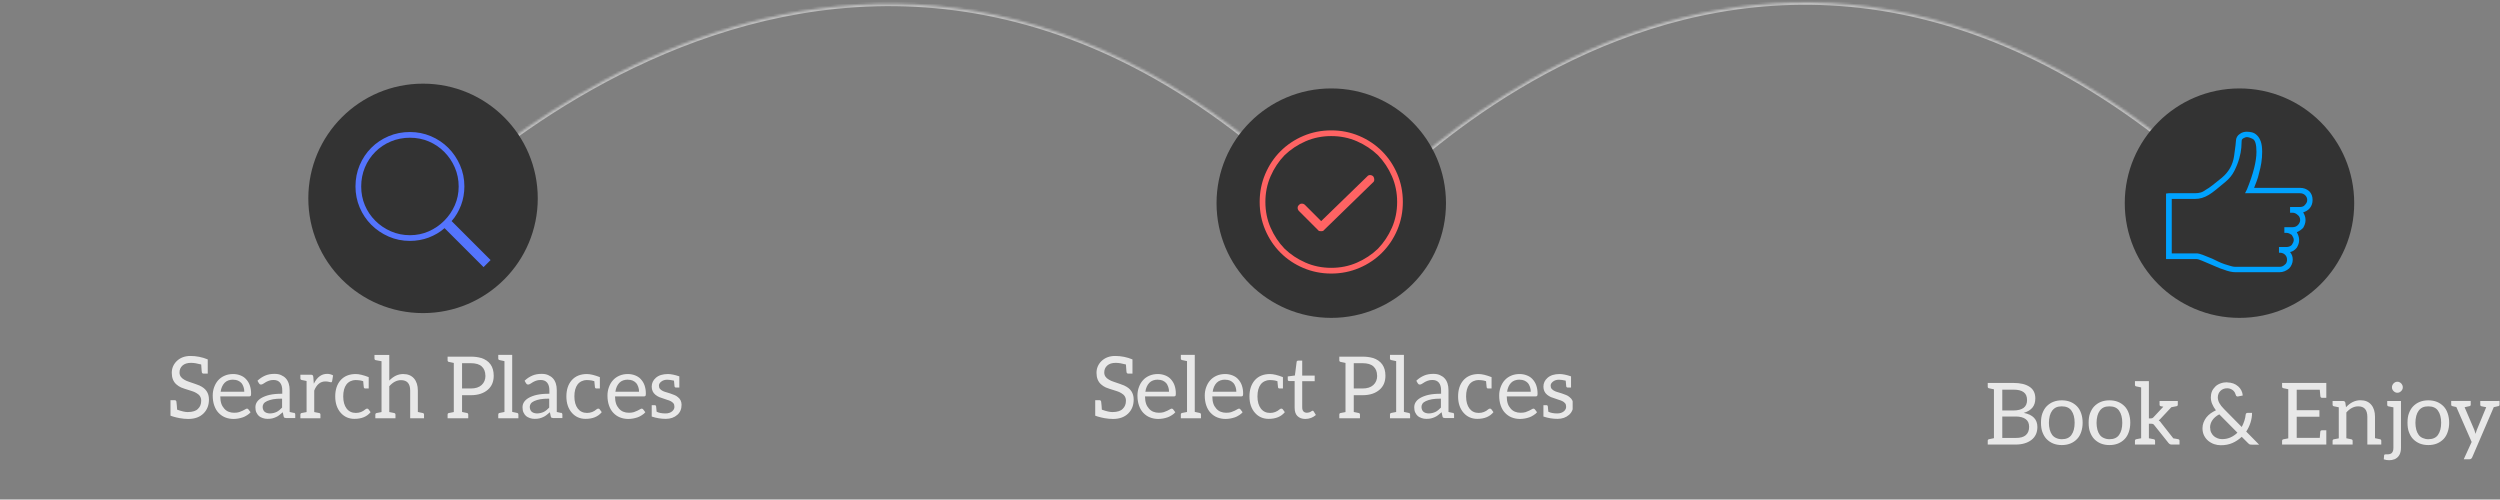 <svg width="1046" height="209" viewBox="0 0 1046 209" fill="none" xmlns="http://www.w3.org/2000/svg">
<rect x="0" y="0" width="1046" height="209" fill="#808080" stroke="none"/>
<g opacity="0.5">
<mask id="path-2-inside-1" fill="white">
<path fill-rule="evenodd" clip-rule="evenodd" d="M170 96C170 96 362.477 -116.458 563.059 96C563.059 96 739.327 -117.754 947 96"/>
</mask>
<path fill-rule="evenodd" clip-rule="evenodd" d="M170 96C170 96 362.477 -116.458 563.059 96C563.059 96 739.327 -117.754 947 96" fill="black" fill-opacity="0.01"/>
<path d="M563.059 96L562.332 96.686L563.109 97.51L563.83 96.636L563.059 96ZM170 96C170.741 96.671 170.741 96.671 170.743 96.669C170.744 96.668 170.746 96.666 170.749 96.663C170.754 96.657 170.762 96.648 170.774 96.635C170.796 96.611 170.83 96.573 170.876 96.524C170.967 96.425 171.105 96.276 171.288 96.08C171.655 95.689 172.203 95.109 172.928 94.362C174.379 92.866 176.535 90.697 179.353 88.009C184.988 82.634 193.265 75.186 203.825 66.91C224.95 50.354 255.186 30.5 291.652 17.268C328.113 4.038 370.783 -2.565 416.812 7.346C462.836 17.256 512.302 43.695 562.332 96.686L563.786 95.313C513.524 42.075 463.712 15.399 417.233 5.391C370.759 -4.616 327.701 2.06 290.97 15.388C254.245 28.713 223.824 48.695 202.592 65.336C191.973 73.658 183.647 81.149 177.972 86.562C175.135 89.269 172.96 91.457 171.493 92.969C170.759 93.726 170.202 94.314 169.828 94.713C169.641 94.913 169.5 95.066 169.405 95.169C169.357 95.221 169.321 95.26 169.297 95.287C169.285 95.3 169.275 95.31 169.269 95.317C169.266 95.321 169.263 95.323 169.262 95.325C169.26 95.327 169.259 95.328 170 96ZM563.059 96C563.83 96.636 563.831 96.635 563.832 96.634C563.833 96.633 563.834 96.631 563.837 96.628C563.842 96.622 563.849 96.613 563.86 96.6C563.88 96.576 563.911 96.538 563.953 96.488C564.037 96.389 564.163 96.239 564.331 96.043C564.667 95.649 565.171 95.067 565.837 94.315C567.171 92.811 569.156 90.629 571.759 87.926C576.964 82.519 584.636 75.029 594.491 66.704C614.205 50.052 642.632 30.084 677.509 16.776C712.377 3.472 753.68 -3.171 799.183 6.799C844.686 16.769 894.474 43.371 946.283 96.697L947.717 95.303C895.689 41.751 845.567 14.915 799.611 4.846C753.657 -5.224 711.954 1.493 676.796 14.908C641.646 28.32 613.026 48.43 593.2 65.177C583.285 73.552 575.563 81.091 570.318 86.539C567.695 89.263 565.691 91.465 564.341 92.988C563.666 93.749 563.154 94.341 562.81 94.744C562.638 94.945 562.508 95.099 562.421 95.203C562.377 95.255 562.344 95.294 562.322 95.321C562.311 95.335 562.302 95.345 562.297 95.352C562.294 95.356 562.291 95.359 562.29 95.36C562.288 95.362 562.287 95.364 563.059 96Z" fill="white" mask="url(#path-2-inside-1)"/>
</g>
<path d="M83.534 161.356C86.126 162.508 87.422 164.44 87.422 167.152C87.422 169.528 86.678 171.46 85.19 172.948C83.63 174.508 81.494 175.288 78.782 175.288C77.654 175.288 76.478 175.18 75.254 174.964C74.294 174.796 73.334 174.568 72.374 174.28L71.33 173.92V167.44H73.094C73.502 167.44 73.742 167.644 73.814 168.052C73.862 168.244 73.922 168.832 73.994 169.816L74.102 171.4C75.974 172.072 77.438 172.408 78.494 172.408C79.55 172.408 80.438 172.288 81.158 172.048C81.854 171.832 82.406 171.508 82.814 171.076C83.726 170.236 84.182 169.096 84.182 167.656C84.182 166.264 83.534 165.208 82.238 164.488C81.662 164.128 81.014 163.84 80.294 163.624C77.726 162.832 76.214 162.328 75.758 162.112C75.062 161.8 74.402 161.368 73.778 160.816C72.506 159.688 71.87 158.08 71.87 155.992C71.87 154.096 72.554 152.464 73.922 151.096C75.41 149.656 77.33 148.936 79.682 148.936C82.178 148.936 84.59 149.416 86.918 150.376V156.316H85.19C84.758 156.316 84.506 156.112 84.434 155.704C84.434 155.632 84.41 155.392 84.362 154.984C84.338 154.552 84.278 153.724 84.182 152.5C82.502 152.044 81.086 151.816 79.934 151.816C78.374 151.816 77.174 152.2 76.334 152.968C75.518 153.712 75.11 154.672 75.11 155.848C75.11 157.12 75.758 158.116 77.054 158.836C77.582 159.172 78.254 159.472 79.07 159.736C81.23 160.456 82.742 160.996 83.606 161.356H83.534ZM97.533 156.496C98.589 156.496 99.585 156.676 100.521 157.036C101.481 157.396 102.273 157.912 102.897 158.584C103.617 159.352 104.145 160.204 104.481 161.14C104.865 162.22 105.057 163.372 105.057 164.596C105.057 165.148 105.009 165.484 104.913 165.604C104.793 165.772 104.577 165.856 104.265 165.856H92.169C92.169 167.008 92.313 168.016 92.601 168.88C92.841 169.624 93.249 170.32 93.825 170.968C94.353 171.568 94.953 172 95.625 172.264C96.345 172.552 97.113 172.696 97.929 172.696C98.793 172.696 99.489 172.612 100.017 172.444C100.521 172.276 101.025 172.072 101.529 171.832C102.057 171.568 102.417 171.376 102.609 171.256C102.921 171.064 103.161 170.968 103.329 170.968C103.593 170.968 103.797 171.076 103.941 171.292L104.841 172.48C104.505 172.912 104.025 173.32 103.401 173.704C102.681 174.16 102.093 174.46 101.637 174.604C100.917 174.844 100.269 175.012 99.693 175.108C98.973 175.228 98.313 175.288 97.713 175.288C96.465 175.288 95.301 175.072 94.221 174.64C93.189 174.232 92.265 173.596 91.449 172.732C90.681 171.94 90.081 170.92 89.649 169.672C89.217 168.448 89.001 167.056 89.001 165.496C89.001 164.248 89.205 163.072 89.613 161.968C90.021 160.84 90.585 159.88 91.305 159.088C92.049 158.272 92.949 157.636 94.005 157.18C95.061 156.724 96.237 156.496 97.533 156.496ZM97.605 158.836C96.045 158.836 94.833 159.28 93.969 160.168C93.081 161.104 92.529 162.352 92.313 163.912H102.213C102.213 163.168 102.105 162.496 101.889 161.896C101.625 161.152 101.337 160.612 101.025 160.276C100.617 159.844 100.125 159.496 99.549 159.232C98.997 158.992 98.337 158.872 97.569 158.872L97.605 158.836ZM122.992 172.696C123.16 172.72 123.292 172.804 123.388 172.948C123.484 173.068 123.532 173.212 123.532 173.38V174.928H119.788C119.572 174.928 119.32 174.88 119.032 174.784C118.864 174.736 118.744 174.544 118.672 174.208L118.312 172.48L116.872 173.668C116.464 174.004 115.984 174.292 115.432 174.532C114.904 174.772 114.376 174.952 113.848 175.072C113.368 175.192 112.72 175.252 111.904 175.252C111.232 175.252 110.584 175.144 109.96 174.928C109.216 174.664 108.676 174.376 108.34 174.064C107.908 173.68 107.548 173.176 107.26 172.552C106.996 172 106.864 171.28 106.864 170.392C106.864 169.624 107.056 168.928 107.44 168.304C107.872 167.608 108.52 167.008 109.384 166.504C110.344 165.952 111.496 165.52 112.84 165.208C114.232 164.896 115.984 164.74 118.096 164.74V163.336C118.096 161.92 117.784 160.84 117.16 160.096C116.536 159.352 115.636 158.98 114.46 158.98C113.692 158.98 113.032 159.088 112.48 159.304C111.856 159.544 111.4 159.76 111.112 159.952C110.968 160.048 110.8 160.156 110.608 160.276C110.44 160.372 110.26 160.48 110.068 160.6C109.804 160.792 109.528 160.888 109.24 160.888C108.976 160.888 108.784 160.84 108.664 160.744C108.52 160.624 108.4 160.48 108.304 160.312L107.728 159.304C108.664 158.392 109.744 157.672 110.968 157.144C112.072 156.664 113.368 156.424 114.856 156.424C115.936 156.424 116.848 156.592 117.592 156.928C118.408 157.288 119.068 157.744 119.572 158.296C120.1 158.848 120.508 159.568 120.796 160.456C121.06 161.248 121.192 162.184 121.192 163.264V172.372C122.344 172.612 122.944 172.744 122.992 172.768V172.696ZM118.024 166.792C116.464 166.792 115.216 166.876 114.28 167.044C113.368 167.212 112.528 167.464 111.76 167.8C111.088 168.112 110.608 168.472 110.32 168.88C110.032 169.312 109.888 169.768 109.888 170.248C109.888 170.632 109.972 171.04 110.14 171.472C110.284 171.832 110.5 172.12 110.788 172.336C111.076 172.552 111.388 172.708 111.724 172.804C112.132 172.924 112.528 172.984 112.912 172.984C113.392 172.984 113.896 172.924 114.424 172.804C114.904 172.684 115.348 172.528 115.756 172.336C116.116 172.168 116.512 171.904 116.944 171.544C117.184 171.352 117.544 171.016 118.024 170.536V166.792ZM131.333 160.492C132.677 157.78 134.525 156.424 136.877 156.424C137.813 156.424 138.641 156.64 139.361 157.072L138.965 159.484C138.893 159.796 138.737 159.952 138.497 159.952C138.329 159.952 138.041 159.892 137.633 159.772C137.225 159.652 136.733 159.592 136.157 159.592C134.045 159.592 132.485 160.864 131.477 163.408V172.408L133.529 172.804C133.889 172.876 134.069 173.104 134.069 173.488V175H125.681V173.488C125.681 173.104 125.861 172.876 126.221 172.804L128.273 172.408V159.412C127.121 159.196 126.437 159.052 126.221 158.98C125.861 158.908 125.681 158.68 125.681 158.296V156.784H130.109C130.445 156.784 130.673 156.844 130.793 156.964C130.913 157.084 131.009 157.312 131.081 157.648L131.297 160.492H131.333ZM155.056 172.444C153.544 174.316 151.288 175.252 148.288 175.252C145.984 175.252 144.088 174.424 142.6 172.768C141.04 171.016 140.26 168.712 140.26 165.856C140.26 163.072 140.992 160.828 142.456 159.124C143.992 157.372 146.128 156.496 148.864 156.496C150.232 156.496 152.032 156.928 154.264 157.792V162.544H152.824C152.488 162.544 152.284 162.376 152.212 162.04C152.188 161.968 152.14 161.512 152.068 160.672L151.96 159.484C151.696 159.388 151.432 159.316 151.168 159.268C150.928 159.22 150.76 159.184 150.664 159.16C150.016 159.064 149.344 159.016 148.648 159.016C148.024 159.016 147.364 159.172 146.668 159.484C146.02 159.772 145.456 160.216 144.976 160.816C144.064 162.016 143.608 163.696 143.608 165.856C143.608 168.016 144.088 169.72 145.048 170.968C145.984 172.168 147.268 172.768 148.9 172.768C150.412 172.768 151.744 172.264 152.896 171.256C153.088 171.064 153.328 170.968 153.616 170.968C153.88 170.968 154.072 171.064 154.192 171.256L155.056 172.444ZM162.872 159.232C164.624 157.408 166.568 156.496 168.704 156.496C170.648 156.496 172.16 157.12 173.24 158.368C174.296 159.616 174.824 161.296 174.824 163.408V172.372C175.976 172.588 176.66 172.732 176.876 172.804C177.236 172.876 177.416 173.104 177.416 173.488V175H171.62V163.408C171.62 160.504 170.336 159.052 167.768 159.052C166.016 159.052 164.384 159.904 162.872 161.608V172.408L163.304 172.48L164.888 172.804C165.272 172.876 165.464 173.104 165.464 173.488V175H157.04V173.488C157.04 173.104 157.232 172.876 157.616 172.804L159.632 172.408V151.132C158.264 150.916 157.472 150.772 157.256 150.7C156.872 150.628 156.68 150.4 156.68 150.016V148.504H162.872V159.232ZM201.243 149.728C204.795 150.88 206.571 153.376 206.571 157.216C206.571 159.688 205.755 161.632 204.123 163.048C202.371 164.584 199.995 165.352 196.995 165.352H193.323V172.372C193.515 172.444 194.211 172.588 195.411 172.804C195.747 172.876 195.915 173.104 195.915 173.488V175H187.275V173.488C187.275 173.104 187.455 172.876 187.815 172.804L189.867 172.408V151.852C188.715 151.636 188.031 151.492 187.815 151.42C187.455 151.348 187.275 151.12 187.275 150.736V149.224H196.995C198.603 149.224 200.019 149.404 201.243 149.764V149.728ZM203.079 157.144C203.079 155.536 202.575 154.264 201.567 153.328C200.583 152.416 199.059 151.96 196.995 151.96H193.323V162.544H196.995C198.939 162.544 200.439 162.064 201.495 161.104C202.575 160.12 203.115 158.812 203.115 157.18L203.079 157.144ZM216.32 172.768C216.704 172.84 216.896 173.068 216.896 173.452V175H208.472V173.452C208.472 173.068 208.664 172.84 209.048 172.768L211.064 172.372V151.096C209.96 150.88 209.288 150.736 209.048 150.664C208.664 150.592 208.472 150.376 208.472 150.016V148.468H214.304V172.336C215.408 172.552 216.08 172.696 216.32 172.768ZM234.754 172.696C234.922 172.72 235.054 172.804 235.15 172.948C235.246 173.068 235.294 173.212 235.294 173.38V174.928H231.55C231.334 174.928 231.082 174.88 230.794 174.784C230.626 174.736 230.506 174.544 230.434 174.208L230.074 172.48L228.634 173.668C228.226 174.004 227.746 174.292 227.194 174.532C226.666 174.772 226.138 174.952 225.61 175.072C225.13 175.192 224.482 175.252 223.666 175.252C222.994 175.252 222.346 175.144 221.722 174.928C220.978 174.664 220.438 174.376 220.102 174.064C219.67 173.68 219.31 173.176 219.022 172.552C218.758 172 218.626 171.28 218.626 170.392C218.626 169.624 218.818 168.928 219.202 168.304C219.634 167.608 220.282 167.008 221.146 166.504C222.106 165.952 223.258 165.52 224.602 165.208C225.994 164.896 227.746 164.74 229.858 164.74V163.336C229.858 161.92 229.546 160.84 228.922 160.096C228.298 159.352 227.398 158.98 226.222 158.98C225.454 158.98 224.794 159.088 224.242 159.304C223.618 159.544 223.162 159.76 222.874 159.952C222.73 160.048 222.562 160.156 222.37 160.276C222.202 160.372 222.022 160.48 221.83 160.6C221.566 160.792 221.29 160.888 221.002 160.888C220.738 160.888 220.546 160.84 220.426 160.744C220.282 160.624 220.162 160.48 220.066 160.312L219.49 159.304C220.426 158.392 221.506 157.672 222.73 157.144C223.834 156.664 225.13 156.424 226.618 156.424C227.698 156.424 228.61 156.592 229.354 156.928C230.17 157.288 230.83 157.744 231.334 158.296C231.862 158.848 232.27 159.568 232.558 160.456C232.822 161.248 232.954 162.184 232.954 163.264V172.372C234.106 172.612 234.706 172.744 234.754 172.768V172.696ZM229.786 166.792C228.226 166.792 226.978 166.876 226.042 167.044C225.13 167.212 224.29 167.464 223.522 167.8C222.85 168.112 222.37 168.472 222.082 168.88C221.794 169.312 221.65 169.768 221.65 170.248C221.65 170.632 221.734 171.04 221.902 171.472C222.046 171.832 222.262 172.12 222.55 172.336C222.838 172.552 223.15 172.708 223.486 172.804C223.894 172.924 224.29 172.984 224.674 172.984C225.154 172.984 225.658 172.924 226.186 172.804C226.666 172.684 227.11 172.528 227.518 172.336C227.878 172.168 228.274 171.904 228.706 171.544C228.946 171.352 229.306 171.016 229.786 170.536V166.792ZM251.771 172.444C250.259 174.316 248.003 175.252 245.003 175.252C242.699 175.252 240.803 174.424 239.315 172.768C237.755 171.016 236.975 168.712 236.975 165.856C236.975 163.072 237.707 160.828 239.171 159.124C240.707 157.372 242.843 156.496 245.579 156.496C246.947 156.496 248.747 156.928 250.979 157.792V162.544H249.539C249.203 162.544 248.999 162.376 248.927 162.04C248.903 161.968 248.855 161.512 248.783 160.672L248.675 159.484C248.411 159.388 248.147 159.316 247.883 159.268C247.643 159.22 247.475 159.184 247.379 159.16C246.731 159.064 246.059 159.016 245.363 159.016C244.739 159.016 244.079 159.172 243.383 159.484C242.735 159.772 242.171 160.216 241.691 160.816C240.779 162.016 240.323 163.696 240.323 165.856C240.323 168.016 240.803 169.72 241.763 170.968C242.699 172.168 243.983 172.768 245.615 172.768C247.127 172.768 248.459 172.264 249.611 171.256C249.803 171.064 250.043 170.968 250.331 170.968C250.595 170.968 250.787 171.064 250.907 171.256L251.771 172.444ZM262.697 156.496C263.753 156.496 264.749 156.676 265.685 157.036C266.645 157.396 267.437 157.912 268.061 158.584C268.781 159.352 269.309 160.204 269.645 161.14C270.029 162.22 270.221 163.372 270.221 164.596C270.221 165.148 270.173 165.484 270.077 165.604C269.957 165.772 269.741 165.856 269.429 165.856H257.333C257.333 167.008 257.477 168.016 257.765 168.88C258.005 169.624 258.413 170.32 258.989 170.968C259.517 171.568 260.117 172 260.789 172.264C261.509 172.552 262.277 172.696 263.093 172.696C263.957 172.696 264.653 172.612 265.181 172.444C265.685 172.276 266.189 172.072 266.693 171.832C267.221 171.568 267.581 171.376 267.773 171.256C268.085 171.064 268.325 170.968 268.493 170.968C268.757 170.968 268.961 171.076 269.105 171.292L270.005 172.48C269.669 172.912 269.189 173.32 268.565 173.704C267.845 174.16 267.257 174.46 266.801 174.604C266.081 174.844 265.433 175.012 264.857 175.108C264.137 175.228 263.477 175.288 262.877 175.288C261.629 175.288 260.465 175.072 259.385 174.64C258.353 174.232 257.429 173.596 256.613 172.732C255.845 171.94 255.245 170.92 254.813 169.672C254.381 168.448 254.165 167.056 254.165 165.496C254.165 164.248 254.369 163.072 254.777 161.968C255.185 160.84 255.749 159.88 256.469 159.088C257.213 158.272 258.113 157.636 259.169 157.18C260.225 156.724 261.401 156.496 262.697 156.496ZM262.769 158.836C261.209 158.836 259.997 159.28 259.133 160.168C258.245 161.104 257.693 162.352 257.477 163.912H267.377C267.377 163.168 267.269 162.496 267.053 161.896C266.789 161.152 266.501 160.612 266.189 160.276C265.781 159.844 265.289 159.496 264.713 159.232C264.161 158.992 263.501 158.872 262.733 158.872L262.769 158.836ZM279.48 156.496C280.728 156.496 282.312 156.82 284.232 157.468V162.148H282.828C282.492 162.148 282.288 161.98 282.216 161.644L282 159.268C280.872 159.004 279.936 158.872 279.192 158.872H279.156C278.172 158.872 277.344 159.136 276.672 159.664C276.024 160.168 275.7 160.72 275.7 161.32C275.7 161.944 275.844 162.4 276.132 162.688C276.612 163.24 277.308 163.66 278.22 163.948L279.3 164.272C279.492 164.32 279.876 164.44 280.452 164.632L282.18 165.28C282.66 165.448 283.164 165.76 283.692 166.216C284.676 166.984 285.168 168.04 285.168 169.384C285.168 171.136 284.58 172.528 283.404 173.56C282.132 174.688 280.524 175.252 278.58 175.252C276.588 175.252 274.62 174.928 272.676 174.28V169.528H273.972C274.26 169.528 274.44 169.672 274.512 169.96L274.728 172.264C275.688 172.744 276.924 172.984 278.436 172.984C279.588 172.984 280.524 172.684 281.244 172.084C281.868 171.532 282.18 170.92 282.18 170.248C282.18 169.552 282.036 169.048 281.748 168.736C281.412 168.352 281.052 168.064 280.668 167.872C280.14 167.608 279.636 167.416 279.156 167.296C277.38 166.72 276.264 166.336 275.808 166.144C275.232 165.88 274.692 165.544 274.188 165.136C273.18 164.296 272.676 163.168 272.676 161.752C272.676 160.312 273.252 159.088 274.404 158.08C275.604 157.024 277.296 156.496 279.48 156.496Z" fill="#E8E8E8"/>
<path fill-rule="evenodd" clip-rule="evenodd" d="M177 35C203.51 35 225 56.49 225 83C225 109.51 203.51 131 177 131C150.49 131 129 109.51 129 83C129 56.49 150.49 35 177 35Z" fill="#333333"/>
<path fill-rule="evenodd" clip-rule="evenodd" d="M205.266 108.812L202.312 111.766L186 95.453C185.062 96.297 184.031 97.048 182.906 97.703C181.781 98.36 180.608 98.922 179.391 99.391C178.171 99.861 176.881 100.212 175.523 100.445C174.163 100.68 172.827 100.797 171.516 100.797C168.327 100.797 165.35 100.188 162.586 98.969C159.82 97.751 157.405 96.11 155.344 94.047C153.28 91.986 151.663 89.571 150.492 86.805C149.319 84.04 148.734 81.109 148.734 78.016C148.734 74.829 149.319 71.852 150.492 69.086C151.663 66.322 153.28 63.907 155.344 61.844C157.405 59.783 159.82 58.165 162.586 56.992C165.35 55.821 168.327 55.234 171.516 55.234C174.609 55.234 177.538 55.821 180.305 56.992C183.069 58.165 185.484 59.783 187.547 61.844C189.608 63.907 191.249 66.322 192.469 69.086C193.686 71.852 194.297 74.829 194.297 78.016C194.297 79.329 194.178 80.665 193.945 82.023C193.71 83.383 193.359 84.673 192.891 85.89C192.42 87.11 191.858 88.281 191.203 89.406C190.546 90.531 189.797 91.564 188.953 92.5L205.266 108.812ZM151.125 78.016C151.125 80.828 151.639 83.454 152.672 85.89C153.702 88.329 155.155 90.485 157.031 92.359C158.905 94.236 161.085 95.712 163.57 96.789C166.053 97.868 168.703 98.406 171.516 98.406C174.328 98.406 176.952 97.868 179.391 96.789C181.827 95.712 183.983 94.236 185.859 92.359C187.734 90.485 189.21 88.329 190.289 85.89C191.366 83.454 191.906 80.828 191.906 78.016C191.906 75.203 191.366 72.555 190.289 70.07C189.21 67.587 187.734 65.408 185.859 63.531C183.983 61.657 181.827 60.204 179.391 59.172C176.952 58.141 174.328 57.625 171.516 57.625C168.703 57.625 166.053 58.141 163.57 59.172C161.085 60.204 158.905 61.657 157.031 63.531C155.155 65.408 153.702 67.587 152.672 70.07C151.639 72.555 151.125 75.203 151.125 78.016Z" fill="#5474FD"/>
<g clip-path="url(#clip0)">
<path d="M470.443 161.356C473.035 162.508 474.331 164.44 474.331 167.152C474.331 169.528 473.587 171.46 472.099 172.948C470.539 174.508 468.403 175.288 465.691 175.288C464.563 175.288 463.387 175.18 462.163 174.964C461.203 174.796 460.243 174.568 459.283 174.28L458.239 173.92V167.44H460.003C460.411 167.44 460.651 167.644 460.723 168.052C460.771 168.244 460.831 168.832 460.903 169.816L461.011 171.4C462.883 172.072 464.347 172.408 465.403 172.408C466.459 172.408 467.347 172.288 468.067 172.048C468.763 171.832 469.315 171.508 469.723 171.076C470.635 170.236 471.091 169.096 471.091 167.656C471.091 166.264 470.443 165.208 469.147 164.488C468.571 164.128 467.923 163.84 467.203 163.624C464.635 162.832 463.123 162.328 462.667 162.112C461.971 161.8 461.311 161.368 460.687 160.816C459.415 159.688 458.779 158.08 458.779 155.992C458.779 154.096 459.463 152.464 460.831 151.096C462.319 149.656 464.239 148.936 466.591 148.936C469.087 148.936 471.499 149.416 473.827 150.376V156.316H472.099C471.667 156.316 471.415 156.112 471.343 155.704C471.343 155.632 471.319 155.392 471.271 154.984C471.247 154.552 471.187 153.724 471.091 152.5C469.411 152.044 467.995 151.816 466.843 151.816C465.283 151.816 464.083 152.2 463.243 152.968C462.427 153.712 462.019 154.672 462.019 155.848C462.019 157.12 462.667 158.116 463.963 158.836C464.491 159.172 465.163 159.472 465.979 159.736C468.139 160.456 469.651 160.996 470.515 161.356H470.443ZM484.441 156.496C485.497 156.496 486.493 156.676 487.429 157.036C488.389 157.396 489.181 157.912 489.805 158.584C490.525 159.352 491.053 160.204 491.389 161.14C491.773 162.22 491.965 163.372 491.965 164.596C491.965 165.148 491.917 165.484 491.821 165.604C491.701 165.772 491.485 165.856 491.173 165.856H479.077C479.077 167.008 479.221 168.016 479.509 168.88C479.749 169.624 480.157 170.32 480.733 170.968C481.261 171.568 481.861 172 482.533 172.264C483.253 172.552 484.021 172.696 484.837 172.696C485.701 172.696 486.397 172.612 486.925 172.444C487.429 172.276 487.933 172.072 488.437 171.832C488.965 171.568 489.325 171.376 489.517 171.256C489.829 171.064 490.069 170.968 490.237 170.968C490.501 170.968 490.705 171.076 490.849 171.292L491.749 172.48C491.413 172.912 490.933 173.32 490.309 173.704C489.589 174.16 489.001 174.46 488.545 174.604C487.825 174.844 487.177 175.012 486.601 175.108C485.881 175.228 485.221 175.288 484.621 175.288C483.373 175.288 482.209 175.072 481.129 174.64C480.097 174.232 479.173 173.596 478.357 172.732C477.589 171.94 476.989 170.92 476.557 169.672C476.125 168.448 475.909 167.056 475.909 165.496C475.909 164.248 476.113 163.072 476.521 161.968C476.929 160.84 477.493 159.88 478.213 159.088C478.957 158.272 479.857 157.636 480.913 157.18C481.969 156.724 483.145 156.496 484.441 156.496ZM484.513 158.836C482.953 158.836 481.741 159.28 480.877 160.168C479.989 161.104 479.437 162.352 479.221 163.912H489.121C489.121 163.168 489.013 162.496 488.797 161.896C488.533 161.152 488.245 160.612 487.933 160.276C487.525 159.844 487.033 159.496 486.457 159.232C485.905 158.992 485.245 158.872 484.477 158.872L484.513 158.836ZM501.908 172.768C502.292 172.84 502.484 173.068 502.484 173.452V175H494.06V173.452C494.06 173.068 494.252 172.84 494.636 172.768L496.652 172.372V151.096C495.548 150.88 494.876 150.736 494.636 150.664C494.252 150.592 494.06 150.376 494.06 150.016V148.468H499.892V172.336C500.996 172.552 501.668 172.696 501.908 172.768ZM512.602 156.496C513.658 156.496 514.654 156.676 515.59 157.036C516.55 157.396 517.342 157.912 517.966 158.584C518.686 159.352 519.214 160.204 519.55 161.14C519.934 162.22 520.126 163.372 520.126 164.596C520.126 165.148 520.078 165.484 519.982 165.604C519.862 165.772 519.646 165.856 519.334 165.856H507.238C507.238 167.008 507.382 168.016 507.67 168.88C507.91 169.624 508.318 170.32 508.894 170.968C509.422 171.568 510.022 172 510.694 172.264C511.414 172.552 512.182 172.696 512.998 172.696C513.862 172.696 514.558 172.612 515.086 172.444C515.59 172.276 516.094 172.072 516.598 171.832C517.126 171.568 517.486 171.376 517.678 171.256C517.99 171.064 518.23 170.968 518.398 170.968C518.662 170.968 518.866 171.076 519.01 171.292L519.91 172.48C519.574 172.912 519.094 173.32 518.47 173.704C517.75 174.16 517.162 174.46 516.706 174.604C515.986 174.844 515.338 175.012 514.762 175.108C514.042 175.228 513.382 175.288 512.782 175.288C511.534 175.288 510.37 175.072 509.29 174.64C508.258 174.232 507.334 173.596 506.518 172.732C505.75 171.94 505.15 170.92 504.718 169.672C504.286 168.448 504.07 167.056 504.07 165.496C504.07 164.248 504.274 163.072 504.682 161.968C505.09 160.84 505.654 159.88 506.374 159.088C507.118 158.272 508.018 157.636 509.074 157.18C510.13 156.724 511.306 156.496 512.602 156.496ZM512.674 158.836C511.114 158.836 509.902 159.28 509.038 160.168C508.15 161.104 507.598 162.352 507.382 163.912H517.282C517.282 163.168 517.174 162.496 516.958 161.896C516.694 161.152 516.406 160.612 516.094 160.276C515.686 159.844 515.194 159.496 514.618 159.232C514.066 158.992 513.406 158.872 512.638 158.872L512.674 158.836ZM537.57 172.444C536.058 174.316 533.802 175.252 530.802 175.252C528.498 175.252 526.602 174.424 525.114 172.768C523.554 171.016 522.774 168.712 522.774 165.856C522.774 163.072 523.506 160.828 524.97 159.124C526.506 157.372 528.642 156.496 531.378 156.496C532.746 156.496 534.546 156.928 536.778 157.792V162.544H535.338C535.002 162.544 534.798 162.376 534.726 162.04C534.702 161.968 534.654 161.512 534.582 160.672L534.474 159.484C534.21 159.388 533.946 159.316 533.682 159.268C533.442 159.22 533.274 159.184 533.178 159.16C532.53 159.064 531.858 159.016 531.162 159.016C530.538 159.016 529.878 159.172 529.182 159.484C528.534 159.772 527.97 160.216 527.49 160.816C526.578 162.016 526.122 163.696 526.122 165.856C526.122 168.016 526.602 169.72 527.562 170.968C528.498 172.168 529.782 172.768 531.414 172.768C532.926 172.768 534.258 172.264 535.41 171.256C535.602 171.064 535.842 170.968 536.13 170.968C536.394 170.968 536.586 171.064 536.706 171.256L537.57 172.444ZM546.142 175.288C544.75 175.288 543.646 174.88 542.83 174.064C542.062 173.296 541.678 172.144 541.678 170.608V159.448H539.482C539.266 159.448 539.098 159.4 538.978 159.304C538.858 159.208 538.798 159.028 538.798 158.764V157.504L541.786 157.108L542.506 151.456C542.506 151.264 542.578 151.12 542.722 151.024C542.842 150.928 543.01 150.88 543.226 150.88H544.846V157.144H550.066V159.484H544.846V170.428C544.846 171.22 545.026 171.796 545.386 172.156C545.746 172.516 546.238 172.696 546.862 172.696C547.126 172.696 547.426 172.648 547.762 172.552C547.978 172.48 548.194 172.384 548.41 172.264C548.482 172.216 548.554 172.168 548.626 172.12C548.698 172.072 548.77 172.024 548.842 171.976C549.034 171.88 549.154 171.832 549.202 171.832C549.37 171.832 549.514 171.928 549.634 172.12L550.57 173.632C549.922 174.184 549.25 174.592 548.554 174.856C547.762 175.144 546.958 175.288 546.142 175.288ZM574.335 149.728C577.887 150.88 579.663 153.376 579.663 157.216C579.663 159.688 578.847 161.632 577.215 163.048C575.463 164.584 573.087 165.352 570.087 165.352H566.415V172.372C566.607 172.444 567.303 172.588 568.503 172.804C568.839 172.876 569.007 173.104 569.007 173.488V175H560.367V173.488C560.367 173.104 560.547 172.876 560.907 172.804L562.959 172.408V151.852C561.807 151.636 561.123 151.492 560.907 151.42C560.547 151.348 560.367 151.12 560.367 150.736V149.224H570.087C571.695 149.224 573.111 149.404 574.335 149.764V149.728ZM576.171 157.144C576.171 155.536 575.667 154.264 574.659 153.328C573.675 152.416 572.151 151.96 570.087 151.96H566.415V162.544H570.087C572.031 162.544 573.531 162.064 574.587 161.104C575.667 160.12 576.207 158.812 576.207 157.18L576.171 157.144ZM589.412 172.768C589.796 172.84 589.988 173.068 589.988 173.452V175H581.564V173.452C581.564 173.068 581.756 172.84 582.14 172.768L584.156 172.372V151.096C583.052 150.88 582.38 150.736 582.14 150.664C581.756 150.592 581.564 150.376 581.564 150.016V148.468H587.396V172.336C588.5 172.552 589.172 172.696 589.412 172.768ZM607.846 172.696C608.014 172.72 608.146 172.804 608.242 172.948C608.338 173.068 608.386 173.212 608.386 173.38V174.928H604.642C604.426 174.928 604.174 174.88 603.886 174.784C603.718 174.736 603.598 174.544 603.526 174.208L603.166 172.48L601.726 173.668C601.318 174.004 600.838 174.292 600.286 174.532C599.758 174.772 599.23 174.952 598.702 175.072C598.222 175.192 597.574 175.252 596.758 175.252C596.086 175.252 595.438 175.144 594.814 174.928C594.07 174.664 593.53 174.376 593.194 174.064C592.762 173.68 592.402 173.176 592.114 172.552C591.85 172 591.718 171.28 591.718 170.392C591.718 169.624 591.91 168.928 592.294 168.304C592.726 167.608 593.374 167.008 594.238 166.504C595.198 165.952 596.35 165.52 597.694 165.208C599.086 164.896 600.838 164.74 602.95 164.74V163.336C602.95 161.92 602.638 160.84 602.014 160.096C601.39 159.352 600.49 158.98 599.314 158.98C598.546 158.98 597.886 159.088 597.334 159.304C596.71 159.544 596.254 159.76 595.966 159.952C595.822 160.048 595.654 160.156 595.462 160.276C595.294 160.372 595.114 160.48 594.922 160.6C594.658 160.792 594.382 160.888 594.094 160.888C593.83 160.888 593.638 160.84 593.518 160.744C593.374 160.624 593.254 160.48 593.158 160.312L592.582 159.304C593.518 158.392 594.598 157.672 595.822 157.144C596.926 156.664 598.222 156.424 599.71 156.424C600.79 156.424 601.702 156.592 602.446 156.928C603.262 157.288 603.922 157.744 604.426 158.296C604.954 158.848 605.362 159.568 605.65 160.456C605.914 161.248 606.046 162.184 606.046 163.264V172.372C607.198 172.612 607.798 172.744 607.846 172.768V172.696ZM602.878 166.792C601.318 166.792 600.07 166.876 599.134 167.044C598.222 167.212 597.382 167.464 596.614 167.8C595.942 168.112 595.462 168.472 595.174 168.88C594.886 169.312 594.742 169.768 594.742 170.248C594.742 170.632 594.826 171.04 594.994 171.472C595.138 171.832 595.354 172.12 595.642 172.336C595.93 172.552 596.242 172.708 596.578 172.804C596.986 172.924 597.382 172.984 597.766 172.984C598.246 172.984 598.75 172.924 599.278 172.804C599.758 172.684 600.202 172.528 600.61 172.336C600.97 172.168 601.366 171.904 601.798 171.544C602.038 171.352 602.398 171.016 602.878 170.536V166.792ZM624.863 172.444C623.351 174.316 621.095 175.252 618.095 175.252C615.791 175.252 613.895 174.424 612.407 172.768C610.847 171.016 610.067 168.712 610.067 165.856C610.067 163.072 610.799 160.828 612.263 159.124C613.799 157.372 615.935 156.496 618.671 156.496C620.039 156.496 621.839 156.928 624.071 157.792V162.544H622.631C622.295 162.544 622.091 162.376 622.019 162.04C621.995 161.968 621.947 161.512 621.875 160.672L621.767 159.484C621.503 159.388 621.239 159.316 620.975 159.268C620.735 159.22 620.567 159.184 620.471 159.16C619.823 159.064 619.151 159.016 618.455 159.016C617.831 159.016 617.171 159.172 616.475 159.484C615.827 159.772 615.263 160.216 614.783 160.816C613.871 162.016 613.415 163.696 613.415 165.856C613.415 168.016 613.895 169.72 614.855 170.968C615.791 172.168 617.075 172.768 618.707 172.768C620.219 172.768 621.551 172.264 622.703 171.256C622.895 171.064 623.135 170.968 623.423 170.968C623.687 170.968 623.879 171.064 623.999 171.256L624.863 172.444ZM635.789 156.496C636.845 156.496 637.841 156.676 638.777 157.036C639.737 157.396 640.529 157.912 641.153 158.584C641.873 159.352 642.401 160.204 642.737 161.14C643.121 162.22 643.313 163.372 643.313 164.596C643.313 165.148 643.265 165.484 643.169 165.604C643.049 165.772 642.833 165.856 642.521 165.856H630.425C630.425 167.008 630.569 168.016 630.857 168.88C631.097 169.624 631.505 170.32 632.081 170.968C632.609 171.568 633.209 172 633.881 172.264C634.601 172.552 635.369 172.696 636.185 172.696C637.049 172.696 637.745 172.612 638.273 172.444C638.777 172.276 639.281 172.072 639.785 171.832C640.313 171.568 640.673 171.376 640.865 171.256C641.177 171.064 641.417 170.968 641.585 170.968C641.849 170.968 642.053 171.076 642.197 171.292L643.097 172.48C642.761 172.912 642.281 173.32 641.657 173.704C640.937 174.16 640.349 174.46 639.893 174.604C639.173 174.844 638.525 175.012 637.949 175.108C637.229 175.228 636.569 175.288 635.969 175.288C634.721 175.288 633.557 175.072 632.477 174.64C631.445 174.232 630.521 173.596 629.705 172.732C628.937 171.94 628.337 170.92 627.905 169.672C627.473 168.448 627.257 167.056 627.257 165.496C627.257 164.248 627.461 163.072 627.869 161.968C628.277 160.84 628.841 159.88 629.561 159.088C630.305 158.272 631.205 157.636 632.261 157.18C633.317 156.724 634.493 156.496 635.789 156.496ZM635.861 158.836C634.301 158.836 633.089 159.28 632.225 160.168C631.337 161.104 630.785 162.352 630.569 163.912H640.469C640.469 163.168 640.361 162.496 640.145 161.896C639.881 161.152 639.593 160.612 639.281 160.276C638.873 159.844 638.381 159.496 637.805 159.232C637.253 158.992 636.593 158.872 635.825 158.872L635.861 158.836ZM652.572 156.496C653.82 156.496 655.404 156.82 657.324 157.468V162.148H655.92C655.584 162.148 655.38 161.98 655.308 161.644L655.092 159.268C653.964 159.004 653.028 158.872 652.284 158.872H652.248C651.264 158.872 650.436 159.136 649.764 159.664C649.116 160.168 648.792 160.72 648.792 161.32C648.792 161.944 648.936 162.4 649.224 162.688C649.704 163.24 650.4 163.66 651.312 163.948L652.392 164.272C652.584 164.32 652.968 164.44 653.544 164.632L655.272 165.28C655.752 165.448 656.256 165.76 656.784 166.216C657.768 166.984 658.26 168.04 658.26 169.384C658.26 171.136 657.672 172.528 656.496 173.56C655.224 174.688 653.616 175.252 651.672 175.252C649.68 175.252 647.712 174.928 645.768 174.28V169.528H647.064C647.352 169.528 647.532 169.672 647.604 169.96L647.82 172.264C648.78 172.744 650.016 172.984 651.528 172.984C652.68 172.984 653.616 172.684 654.336 172.084C654.96 171.532 655.272 170.92 655.272 170.248C655.272 169.552 655.128 169.048 654.84 168.736C654.504 168.352 654.144 168.064 653.76 167.872C653.232 167.608 652.728 167.416 652.248 167.296C650.472 166.72 649.356 166.336 648.9 166.144C648.324 165.88 647.784 165.544 647.28 165.136C646.272 164.296 645.768 163.168 645.768 161.752C645.768 160.312 646.344 159.088 647.496 158.08C648.696 157.024 650.388 156.496 652.572 156.496Z" fill="#E8E8E8"/>
<path fill-rule="evenodd" clip-rule="evenodd" d="M557 37C583.51 37 605 58.49 605 85C605 111.509 583.51 133 557 133C530.49 133 509 111.509 509 85C509 58.49 530.49 37 557 37Z" fill="#333333"/>
<path fill-rule="evenodd" clip-rule="evenodd" d="M557 54.547C561.124 54.547 565.016 55.32 568.672 56.867C572.328 58.414 575.514 60.548 578.234 63.265C580.952 65.986 583.086 69.172 584.633 72.828C586.18 76.484 586.953 80.376 586.953 84.5C586.953 88.626 586.18 92.515 584.633 96.172C583.086 99.828 580.952 103.016 578.234 105.734C575.514 108.454 572.328 110.586 568.672 112.133C565.016 113.679 561.124 114.453 557 114.453C552.873 114.453 548.984 113.679 545.328 112.133C541.672 110.586 538.484 108.454 535.766 105.734C533.045 103.016 530.914 99.828 529.367 96.172C527.82 92.515 527.047 88.626 527.047 84.5C527.047 80.376 527.82 76.484 529.367 72.828C530.914 69.172 533.045 65.986 535.766 63.265C538.484 60.548 541.672 58.414 545.328 56.867C548.984 55.32 552.873 54.547 557 54.547ZM557 112.062C560.843 112.062 564.429 111.337 567.758 109.883C571.084 108.43 574.016 106.486 576.547 104.047C578.984 101.516 580.928 98.587 582.383 95.258C583.835 91.931 584.562 88.345 584.562 84.5C584.562 80.657 583.835 77.071 582.383 73.742C580.928 70.415 578.984 67.484 576.547 64.953C574.016 62.516 571.084 60.572 567.758 59.117C564.429 57.665 560.843 56.937 557 56.937C553.155 56.937 549.569 57.665 546.242 59.117C542.913 60.572 539.984 62.516 537.453 64.953C535.014 67.484 533.07 70.415 531.617 73.742C530.163 77.071 529.437 80.657 529.437 84.5C529.437 88.345 530.163 91.931 531.617 95.258C533.07 98.587 535.014 101.516 537.453 104.047C539.984 106.486 542.913 108.43 546.242 109.883C549.569 111.337 553.155 112.062 557 112.062ZM572.047 73.812C572.328 73.439 572.726 73.25 573.242 73.25C573.756 73.25 574.202 73.439 574.578 73.812C574.859 74.188 575 74.634 575 75.148C575 75.665 574.811 76.062 574.438 76.344L553.906 96.312C553.812 96.501 553.647 96.618 553.414 96.664C553.179 96.712 552.968 96.734 552.781 96.734C552.5 96.734 552.241 96.712 552.008 96.664C551.773 96.618 551.608 96.501 551.516 96.312L543.5 88.297C543.124 87.923 542.937 87.477 542.937 86.961C542.937 86.447 543.124 86.047 543.5 85.765C543.781 85.392 544.179 85.203 544.695 85.203C545.209 85.203 545.655 85.392 546.031 85.765L552.781 92.515L572.047 73.812Z" fill="#FF6363"/>
</g>
<g clip-path="url(#clip1)">
<path d="M846.754 172.752C850.546 173.496 852.442 175.464 852.442 178.656C852.442 180.984 851.602 182.796 849.922 184.092C848.242 185.364 846.058 186 843.37 186H831.67V184.416C831.67 184.056 831.85 183.84 832.21 183.768L834.262 183.336V162.888L832.21 162.456C831.85 162.384 831.67 162.168 831.67 161.808V160.224H842.506C845.314 160.224 847.522 160.752 849.13 161.808C850.762 162.864 851.578 164.496 851.578 166.704C851.578 168.264 851.182 169.536 850.39 170.52C849.598 171.504 848.386 172.248 846.754 172.752ZM842.362 171.744C844.186 171.744 845.602 171.396 846.61 170.7C847.618 169.98 848.122 168.888 848.122 167.424C848.122 165.864 847.642 164.748 846.682 164.076C845.746 163.38 844.354 163.032 842.506 163.032H837.754V171.744H842.362ZM848.986 178.584C848.986 177.096 848.482 176.004 847.474 175.308C846.49 174.612 845.11 174.264 843.334 174.264H837.754V183.228H843.37C845.266 183.252 846.67 182.868 847.582 182.076C848.518 181.26 848.986 180.096 848.986 178.584ZM862.662 167.496C863.982 167.496 865.182 167.712 866.262 168.144C867.318 168.576 868.242 169.2 869.034 170.016C869.778 170.784 870.354 171.768 870.762 172.968C871.17 174.144 871.374 175.44 871.374 176.856C871.374 178.272 871.17 179.568 870.762 180.744C870.354 181.944 869.778 182.928 869.034 183.696C868.242 184.512 867.318 185.136 866.262 185.568C865.182 186 863.982 186.216 862.662 186.216C861.342 186.216 860.142 186 859.062 185.568C858.006 185.136 857.082 184.512 856.29 183.696C855.57 182.952 854.982 181.968 854.526 180.744C854.142 179.712 853.95 178.416 853.95 176.856C853.95 175.296 854.142 174 854.526 172.968C854.982 171.744 855.57 170.76 856.29 170.016C857.082 169.2 858.006 168.576 859.062 168.144C860.142 167.712 861.342 167.496 862.662 167.496ZM862.662 183.768C864.51 183.768 865.854 183.168 866.694 181.968C867.582 180.72 868.026 179.028 868.026 176.892C868.026 174.756 867.582 173.064 866.694 171.816C865.854 170.616 864.51 170.016 862.662 170.016C861.726 170.016 860.934 170.16 860.286 170.448C859.662 170.736 859.11 171.192 858.63 171.816C858.174 172.44 857.838 173.16 857.622 173.976C857.382 174.936 857.262 175.92 857.262 176.928C857.262 177.888 857.382 178.848 857.622 179.808C857.838 180.624 858.174 181.344 858.63 181.968C859.038 182.52 859.59 182.952 860.286 183.264C861.054 183.6 861.846 183.768 862.662 183.768ZM882.596 167.496C883.916 167.496 885.116 167.712 886.196 168.144C887.252 168.576 888.176 169.2 888.968 170.016C889.712 170.784 890.288 171.768 890.696 172.968C891.104 174.144 891.308 175.44 891.308 176.856C891.308 178.272 891.104 179.568 890.696 180.744C890.288 181.944 889.712 182.928 888.968 183.696C888.176 184.512 887.252 185.136 886.196 185.568C885.116 186 883.916 186.216 882.596 186.216C881.276 186.216 880.076 186 878.996 185.568C877.94 185.136 877.016 184.512 876.224 183.696C875.504 182.952 874.916 181.968 874.46 180.744C874.076 179.712 873.884 178.416 873.884 176.856C873.884 175.296 874.076 174 874.46 172.968C874.916 171.744 875.504 170.76 876.224 170.016C877.016 169.2 877.94 168.576 878.996 168.144C880.076 167.712 881.276 167.496 882.596 167.496ZM882.596 183.768C884.444 183.768 885.788 183.168 886.628 181.968C887.516 180.72 887.96 179.028 887.96 176.892C887.96 174.756 887.516 173.064 886.628 171.816C885.788 170.616 884.444 170.016 882.596 170.016C881.66 170.016 880.868 170.16 880.22 170.448C879.596 170.736 879.044 171.192 878.564 171.816C878.108 172.44 877.772 173.16 877.556 173.976C877.316 174.936 877.196 175.92 877.196 176.928C877.196 177.888 877.316 178.848 877.556 179.808C877.772 180.624 878.108 181.344 878.564 181.968C878.972 182.52 879.524 182.952 880.22 183.264C880.988 183.6 881.78 183.768 882.596 183.768ZM911.371 183.768C911.731 183.84 911.911 184.056 911.911 184.416V186H908.527C908.071 186 907.663 185.784 907.303 185.352L901.327 177.864C901.159 177.624 900.979 177.468 900.787 177.396C900.595 177.324 900.319 177.288 899.959 177.288H899.095V183.372C899.239 183.372 899.659 183.456 900.355 183.624L901.111 183.768C901.495 183.84 901.687 184.068 901.687 184.452V186H893.263V184.452C893.263 184.068 893.443 183.84 893.803 183.768L895.855 183.372V162.096C894.703 161.88 894.019 161.736 893.803 161.664C893.443 161.592 893.263 161.376 893.263 161.016V159.468H899.095V175.056H899.887C900.391 175.056 900.775 174.888 901.039 174.552L905.143 170.16C905.071 170.16 904.999 170.148 904.927 170.124C904.855 170.1 904.783 170.088 904.711 170.088L904.135 169.98C903.751 169.908 903.559 169.68 903.559 169.296V167.784H911.191V169.296C911.191 169.656 911.035 169.872 910.723 169.944L908.491 170.376L904.243 174.912C903.859 175.368 903.511 175.692 903.199 175.884C903.679 176.196 904.039 176.568 904.279 177L909.319 183.408L910.255 183.552C910.879 183.696 911.263 183.768 911.407 183.768H911.371ZM931.818 160.008C932.754 160.008 933.618 160.152 934.41 160.44C935.154 160.704 935.838 161.112 936.462 161.664C937.014 162.144 937.458 162.72 937.794 163.392C938.106 163.992 938.298 164.688 938.37 165.48L936.39 165.876L936.21 165.912C936.114 165.912 935.97 165.864 935.778 165.768C935.658 165.72 935.562 165.576 935.49 165.336C935.418 165.048 935.286 164.712 935.094 164.328C934.95 164.04 934.722 163.74 934.41 163.428C934.146 163.164 933.786 162.936 933.33 162.744C932.874 162.552 932.394 162.456 931.89 162.456C931.242 162.456 930.69 162.552 930.234 162.744C929.778 162.936 929.37 163.212 929.01 163.572C928.65 163.932 928.386 164.328 928.218 164.76C928.026 165.264 927.93 165.768 927.93 166.272C927.93 166.68 927.99 167.088 928.11 167.496C928.23 167.928 928.386 168.312 928.578 168.648C928.746 168.96 929.01 169.356 929.37 169.836C929.658 170.22 930.042 170.652 930.522 171.132L937.938 178.656C938.346 177.912 938.706 177.072 939.018 176.136C939.33 175.2 939.522 174.312 939.594 173.472C939.594 173.28 939.666 173.112 939.81 172.968C939.954 172.824 940.122 172.752 940.314 172.752H942.258C942.258 174.12 942.042 175.476 941.61 176.82C941.154 178.236 940.554 179.484 939.81 180.564L945.21 186.036H942.114C941.754 186.036 941.466 186 941.25 185.928C941.106 185.88 940.866 185.688 940.53 185.352L937.938 182.76C936.762 183.864 935.466 184.728 934.05 185.352C932.634 185.976 931.014 186.288 929.19 186.288C928.23 186.288 927.294 186.132 926.382 185.82C925.446 185.484 924.618 185.016 923.898 184.416C923.178 183.816 922.602 183.072 922.17 182.184C921.738 181.32 921.522 180.312 921.522 179.16C921.522 178.32 921.666 177.528 921.954 176.784C922.266 175.992 922.65 175.296 923.106 174.696C923.586 174.072 924.186 173.496 924.906 172.968C925.578 172.488 926.322 172.056 927.138 171.672C926.466 170.808 925.938 169.908 925.554 168.972C925.194 168.108 925.014 167.208 925.014 166.272C925.014 165.36 925.17 164.52 925.482 163.752C925.77 163.056 926.238 162.384 926.886 161.736C927.438 161.184 928.17 160.74 929.082 160.404C929.922 160.092 930.882 159.936 931.962 159.936L931.818 160.008ZM924.726 178.908C924.726 179.7 924.87 180.384 925.158 180.96C925.446 181.56 925.818 182.064 926.274 182.472C926.682 182.832 927.222 183.144 927.894 183.408C928.47 183.624 929.082 183.732 929.73 183.732C931.05 183.732 932.25 183.48 933.33 182.976C934.41 182.472 935.346 181.824 936.138 181.032L928.542 173.364C927.294 174.012 926.334 174.828 925.662 175.812C925.014 176.748 924.69 177.792 924.69 178.944L924.726 178.908ZM973.328 166.452H971.6C971.168 166.452 970.916 166.248 970.844 165.84L970.592 163.068H960.944V171.636H970.448V174.372H960.944V183.192H970.592L970.808 180.6C970.88 180.216 971.144 180.024 971.6 180.024H973.328V186H954.824V184.488C954.824 184.104 955.004 183.876 955.364 183.804L957.416 183.408V162.852C956.264 162.636 955.58 162.492 955.364 162.42C955.004 162.348 954.824 162.12 954.824 161.736V160.224H973.328V166.452ZM981.569 170.376C983.369 168.432 985.385 167.46 987.617 167.46C989.585 167.46 991.097 168.096 992.153 169.368C993.185 170.616 993.701 172.284 993.701 174.372V183.336C994.853 183.552 995.537 183.696 995.753 183.768C996.137 183.84 996.329 184.068 996.329 184.452V186H990.497V174.408C990.497 171.48 989.225 170.016 986.681 170.016C984.881 170.016 983.225 170.868 981.713 172.572V183.372C981.809 183.372 982.505 183.516 983.801 183.804C984.161 183.876 984.341 184.104 984.341 184.488V186H975.953V184.488C975.953 184.104 976.121 183.876 976.457 183.804L978.545 183.408V170.412C977.345 170.196 976.649 170.052 976.457 169.98C976.121 169.908 975.953 169.68 975.953 169.296V167.784H980.417C980.849 167.784 981.137 168 981.281 168.432L981.569 170.412V170.376ZM1005.15 161.16C1005.27 161.4 1005.33 161.7 1005.33 162.06C1005.33 162.396 1005.27 162.684 1005.15 162.924C1005 163.212 1004.84 163.452 1004.64 163.644C1004.45 163.836 1004.21 164.004 1003.92 164.148C1003.68 164.268 1003.4 164.328 1003.06 164.328C1002.72 164.328 1002.44 164.268 1002.2 164.148C1001.91 164.004 1001.67 163.836 1001.48 163.644C1001.28 163.452 1001.12 163.212 1000.97 162.924C1000.85 162.684 1000.79 162.396 1000.79 162.06C1000.79 161.7 1000.85 161.4 1000.97 161.16C1001.14 160.824 1001.31 160.572 1001.48 160.404C1001.67 160.212 1001.91 160.044 1002.2 159.9C1002.44 159.78 1002.72 159.72 1003.06 159.72C1003.4 159.72 1003.68 159.78 1003.92 159.9C1004.21 160.044 1004.45 160.212 1004.64 160.404C1004.81 160.572 1004.98 160.824 1005.15 161.16ZM1001.8 192.156C1001.2 192.42 1000.47 192.552 999.605 192.552C998.837 192.552 998.093 192.432 997.373 192.192L997.517 190.464C997.565 190.224 997.757 190.104 998.093 190.104H998.813C999.749 190.104 1000.41 189.888 1000.79 189.456C1001.2 189 1001.4 188.304 1001.4 187.368V170.412C1001.26 170.388 1001.03 170.352 1000.72 170.304C1000.41 170.232 999.941 170.136 999.317 170.016C998.981 169.944 998.813 169.716 998.813 169.332V167.784H1004.57V187.368C1004.57 189.792 1003.65 191.4 1001.8 192.192V192.156ZM1016.01 167.496C1017.33 167.496 1018.53 167.712 1019.61 168.144C1020.67 168.576 1021.59 169.2 1022.39 170.016C1023.13 170.784 1023.71 171.768 1024.11 172.968C1024.52 174.144 1024.73 175.44 1024.73 176.856C1024.73 178.272 1024.52 179.568 1024.11 180.744C1023.71 181.944 1023.13 182.928 1022.39 183.696C1021.59 184.512 1020.67 185.136 1019.61 185.568C1018.53 186 1017.33 186.216 1016.01 186.216C1014.69 186.216 1013.49 186 1012.41 185.568C1011.36 185.136 1010.43 184.512 1009.64 183.696C1008.92 182.952 1008.33 181.968 1007.88 180.744C1007.49 179.712 1007.3 178.416 1007.3 176.856C1007.3 175.296 1007.49 174 1007.88 172.968C1008.33 171.744 1008.92 170.76 1009.64 170.016C1010.43 169.2 1011.36 168.576 1012.41 168.144C1013.49 167.712 1014.69 167.496 1016.01 167.496ZM1016.01 183.768C1017.86 183.768 1019.21 183.168 1020.05 181.968C1020.93 180.72 1021.38 179.028 1021.38 176.892C1021.38 174.756 1020.93 173.064 1020.05 171.816C1019.21 170.616 1017.86 170.016 1016.01 170.016C1015.08 170.016 1014.29 170.16 1013.64 170.448C1013.01 170.736 1012.46 171.192 1011.98 171.816C1011.53 172.44 1011.19 173.16 1010.97 173.976C1010.73 174.936 1010.61 175.92 1010.61 176.928C1010.61 177.888 1010.73 178.848 1010.97 179.808C1011.19 180.624 1011.53 181.344 1011.98 181.968C1012.39 182.52 1012.94 182.952 1013.64 183.264C1014.41 183.6 1015.2 183.768 1016.01 183.768ZM1045.81 169.296C1045.81 169.656 1045.63 169.872 1045.27 169.944C1045.17 169.944 1045.03 169.968 1044.84 170.016C1044.67 170.064 1044.49 170.112 1044.3 170.16L1043.4 170.34L1034.36 191.364C1034.26 191.604 1034.11 191.796 1033.89 191.94C1033.7 192.084 1033.47 192.156 1033.21 192.156H1030.83L1034.14 184.92L1027.74 170.304C1027.02 170.184 1026.48 170.064 1026.12 169.944C1025.76 169.872 1025.58 169.656 1025.58 169.296V167.748H1033.75V169.296C1033.75 169.656 1033.57 169.872 1033.21 169.944C1032.97 170.016 1032.3 170.16 1031.19 170.376L1035.26 179.88C1035.38 180.144 1035.48 180.456 1035.55 180.816C1035.64 181.176 1035.7 181.416 1035.73 181.536C1035.9 180.96 1036.09 180.408 1036.3 179.88L1040.23 170.376C1040.23 170.376 1039.57 170.244 1038.25 169.98C1037.91 169.908 1037.74 169.68 1037.74 169.296V167.784H1044.51L1045.81 167.748V169.296Z" fill="#E8E8E8"/>
<path fill-rule="evenodd" clip-rule="evenodd" d="M937 37C963.51 37 985 58.49 985 85C985 111.509 963.51 133 937 133C910.49 133 889 111.509 889 85C889 58.49 910.49 37 937 37Z" fill="#333333"/>
<path fill-rule="evenodd" clip-rule="evenodd" d="M967.586 83.656C967.586 84.313 967.491 84.922 967.305 85.484C967.116 86.047 966.834 86.563 966.461 87.031C966.085 87.501 965.663 87.875 965.195 88.156C964.725 88.437 964.211 88.672 963.648 88.859C963.93 89.329 964.163 89.822 964.351 90.336C964.538 90.852 964.633 91.439 964.633 92.094C964.633 92.656 964.538 93.219 964.351 93.781C964.163 94.344 963.93 94.86 963.648 95.328C963.273 95.704 962.851 96.055 962.383 96.383C961.913 96.712 961.444 96.969 960.977 97.156C961.258 97.626 961.491 98.14 961.68 98.703C961.866 99.266 961.961 99.828 961.961 100.391C961.961 101.047 961.866 101.634 961.68 102.148C961.491 102.665 961.258 103.157 960.977 103.625C960.601 104.095 960.179 104.493 959.711 104.82C959.241 105.15 958.726 105.361 958.164 105.453C958.538 105.923 958.819 106.416 959.008 106.929C959.195 107.446 959.289 108.033 959.289 108.687C959.289 109.344 959.148 110.001 958.867 110.656C958.586 111.313 958.21 111.876 957.742 112.344C957.18 112.814 956.569 113.187 955.914 113.469C955.257 113.75 954.554 113.89 953.805 113.89H935.242C934.585 113.89 933.836 113.798 932.992 113.609C932.148 113.423 931.256 113.141 930.32 112.766C929.382 112.484 928.444 112.133 927.508 111.711C926.57 111.289 925.631 110.891 924.695 110.515C923.57 110.047 922.467 109.58 921.391 109.109C920.312 108.641 919.538 108.406 919.07 108.406H906.273V80.984L907.398 80.844C912.742 80.844 916.398 80.844 918.367 80.844C919.211 80.844 919.984 80.751 920.687 80.562C921.391 80.376 922.116 80 922.867 79.437C923.711 78.969 924.671 78.312 925.75 77.469C926.827 76.625 928.116 75.594 929.617 74.375C932.522 71.938 934.234 68.89 934.75 65.234C935.264 61.578 935.523 59.469 935.523 58.906C935.523 58.343 935.664 57.805 935.945 57.289C936.226 56.775 936.6 56.375 937.07 56.094C937.538 55.72 938.03 55.461 938.547 55.32C939.061 55.179 939.553 55.109 940.023 55.109C940.773 55.109 941.522 55.204 942.273 55.391C943.023 55.579 943.726 56.002 944.383 56.656C945.038 57.313 945.554 58.181 945.93 59.258C946.303 60.337 946.492 61.767 946.492 63.547C946.492 65.142 946.374 66.665 946.141 68.117C945.905 69.572 945.6 70.954 945.226 72.266C944.945 73.579 944.594 74.775 944.172 75.851C943.75 76.93 943.398 77.844 943.117 78.594H962.242C963.086 78.594 963.811 78.712 964.422 78.945C965.031 79.18 965.617 79.532 966.18 80C966.648 80.47 966.999 81.008 967.234 81.617C967.467 82.228 967.586 82.907 967.586 83.656ZM962.242 86.609C962.71 86.609 963.132 86.539 963.508 86.398C963.881 86.258 964.163 86.047 964.351 85.765C964.633 85.484 964.866 85.181 965.055 84.852C965.241 84.524 965.336 84.126 965.336 83.656C965.336 82.907 965.055 82.25 964.492 81.688C963.93 81.125 963.178 80.844 962.242 80.844H953.805C953.805 80.938 953.805 80.938 953.805 80.844H939.32L940.164 79.156C942.788 72.687 944.102 67.484 944.102 63.547C944.102 60.453 943.585 58.649 942.555 58.133C941.522 57.618 940.678 57.359 940.023 57.359C939.742 57.359 939.32 57.5 938.758 57.781C938.195 58.062 937.914 58.438 937.914 58.906C937.914 59.469 937.866 60.407 937.773 61.719C937.679 63.033 937.398 64.531 936.93 66.219C936.459 67.906 935.78 69.642 934.89 71.422C933.999 73.204 932.757 74.751 931.164 76.062C929.569 77.376 928.233 78.477 927.156 79.367C926.077 80.259 925.069 80.984 924.133 81.547C923.194 82.109 922.256 82.531 921.32 82.812C920.382 83.094 919.398 83.234 918.367 83.234C917.616 83.234 916.796 83.234 915.906 83.234C915.014 83.234 914.1 83.234 913.164 83.234C912.32 83.234 911.498 83.234 910.703 83.234C909.905 83.234 909.226 83.234 908.664 83.234V106.016H919.07C919.725 106.016 920.593 106.226 921.672 106.648C922.748 107.07 924.084 107.611 925.68 108.265C926.429 108.641 927.249 109.039 928.141 109.461C929.03 109.883 929.898 110.234 930.742 110.515C931.678 110.797 932.522 111.056 933.273 111.289C934.023 111.524 934.68 111.641 935.242 111.641H950.852H953.805C954.273 111.641 954.695 111.548 955.07 111.359C955.444 111.172 955.773 110.937 956.055 110.656C956.336 110.469 956.547 110.188 956.687 109.812C956.828 109.439 956.898 109.063 956.898 108.687C956.898 108.219 956.828 107.822 956.687 107.492C956.547 107.165 956.336 106.859 956.055 106.578C955.773 106.297 955.444 106.086 955.07 105.945C954.695 105.805 954.273 105.734 953.805 105.734H953.523V103.344H956.758C957.131 103.344 957.507 103.273 957.883 103.133C958.256 102.992 958.586 102.781 958.867 102.5C959.054 102.219 959.241 101.891 959.43 101.516C959.616 101.142 959.711 100.766 959.711 100.391C959.711 100.017 959.616 99.641 959.43 99.266C959.241 98.892 959.054 98.562 958.867 98.281C958.586 98.094 958.256 97.907 957.883 97.719C957.507 97.532 957.131 97.437 956.758 97.437H955.773V95.047H959.289C959.663 95.047 960.038 94.976 960.414 94.836C960.788 94.695 961.117 94.484 961.398 94.203C961.68 93.922 961.913 93.594 962.102 93.219C962.288 92.845 962.383 92.469 962.383 92.094C962.383 91.626 962.288 91.204 962.102 90.828C961.913 90.454 961.68 90.173 961.398 89.984C961.117 89.703 960.788 89.47 960.414 89.281C960.038 89.094 959.663 89 959.289 89H958.164V86.609H962.242Z" fill="#00A2FF"/>
</g>
<defs>
<clipPath id="clip0">
<rect x="458" y="35" width="200" height="161" fill="white"/>
</clipPath>
<clipPath id="clip1">
<rect x="831" y="35" width="215" height="174" fill="white"/>
</clipPath>
</defs>
</svg>
